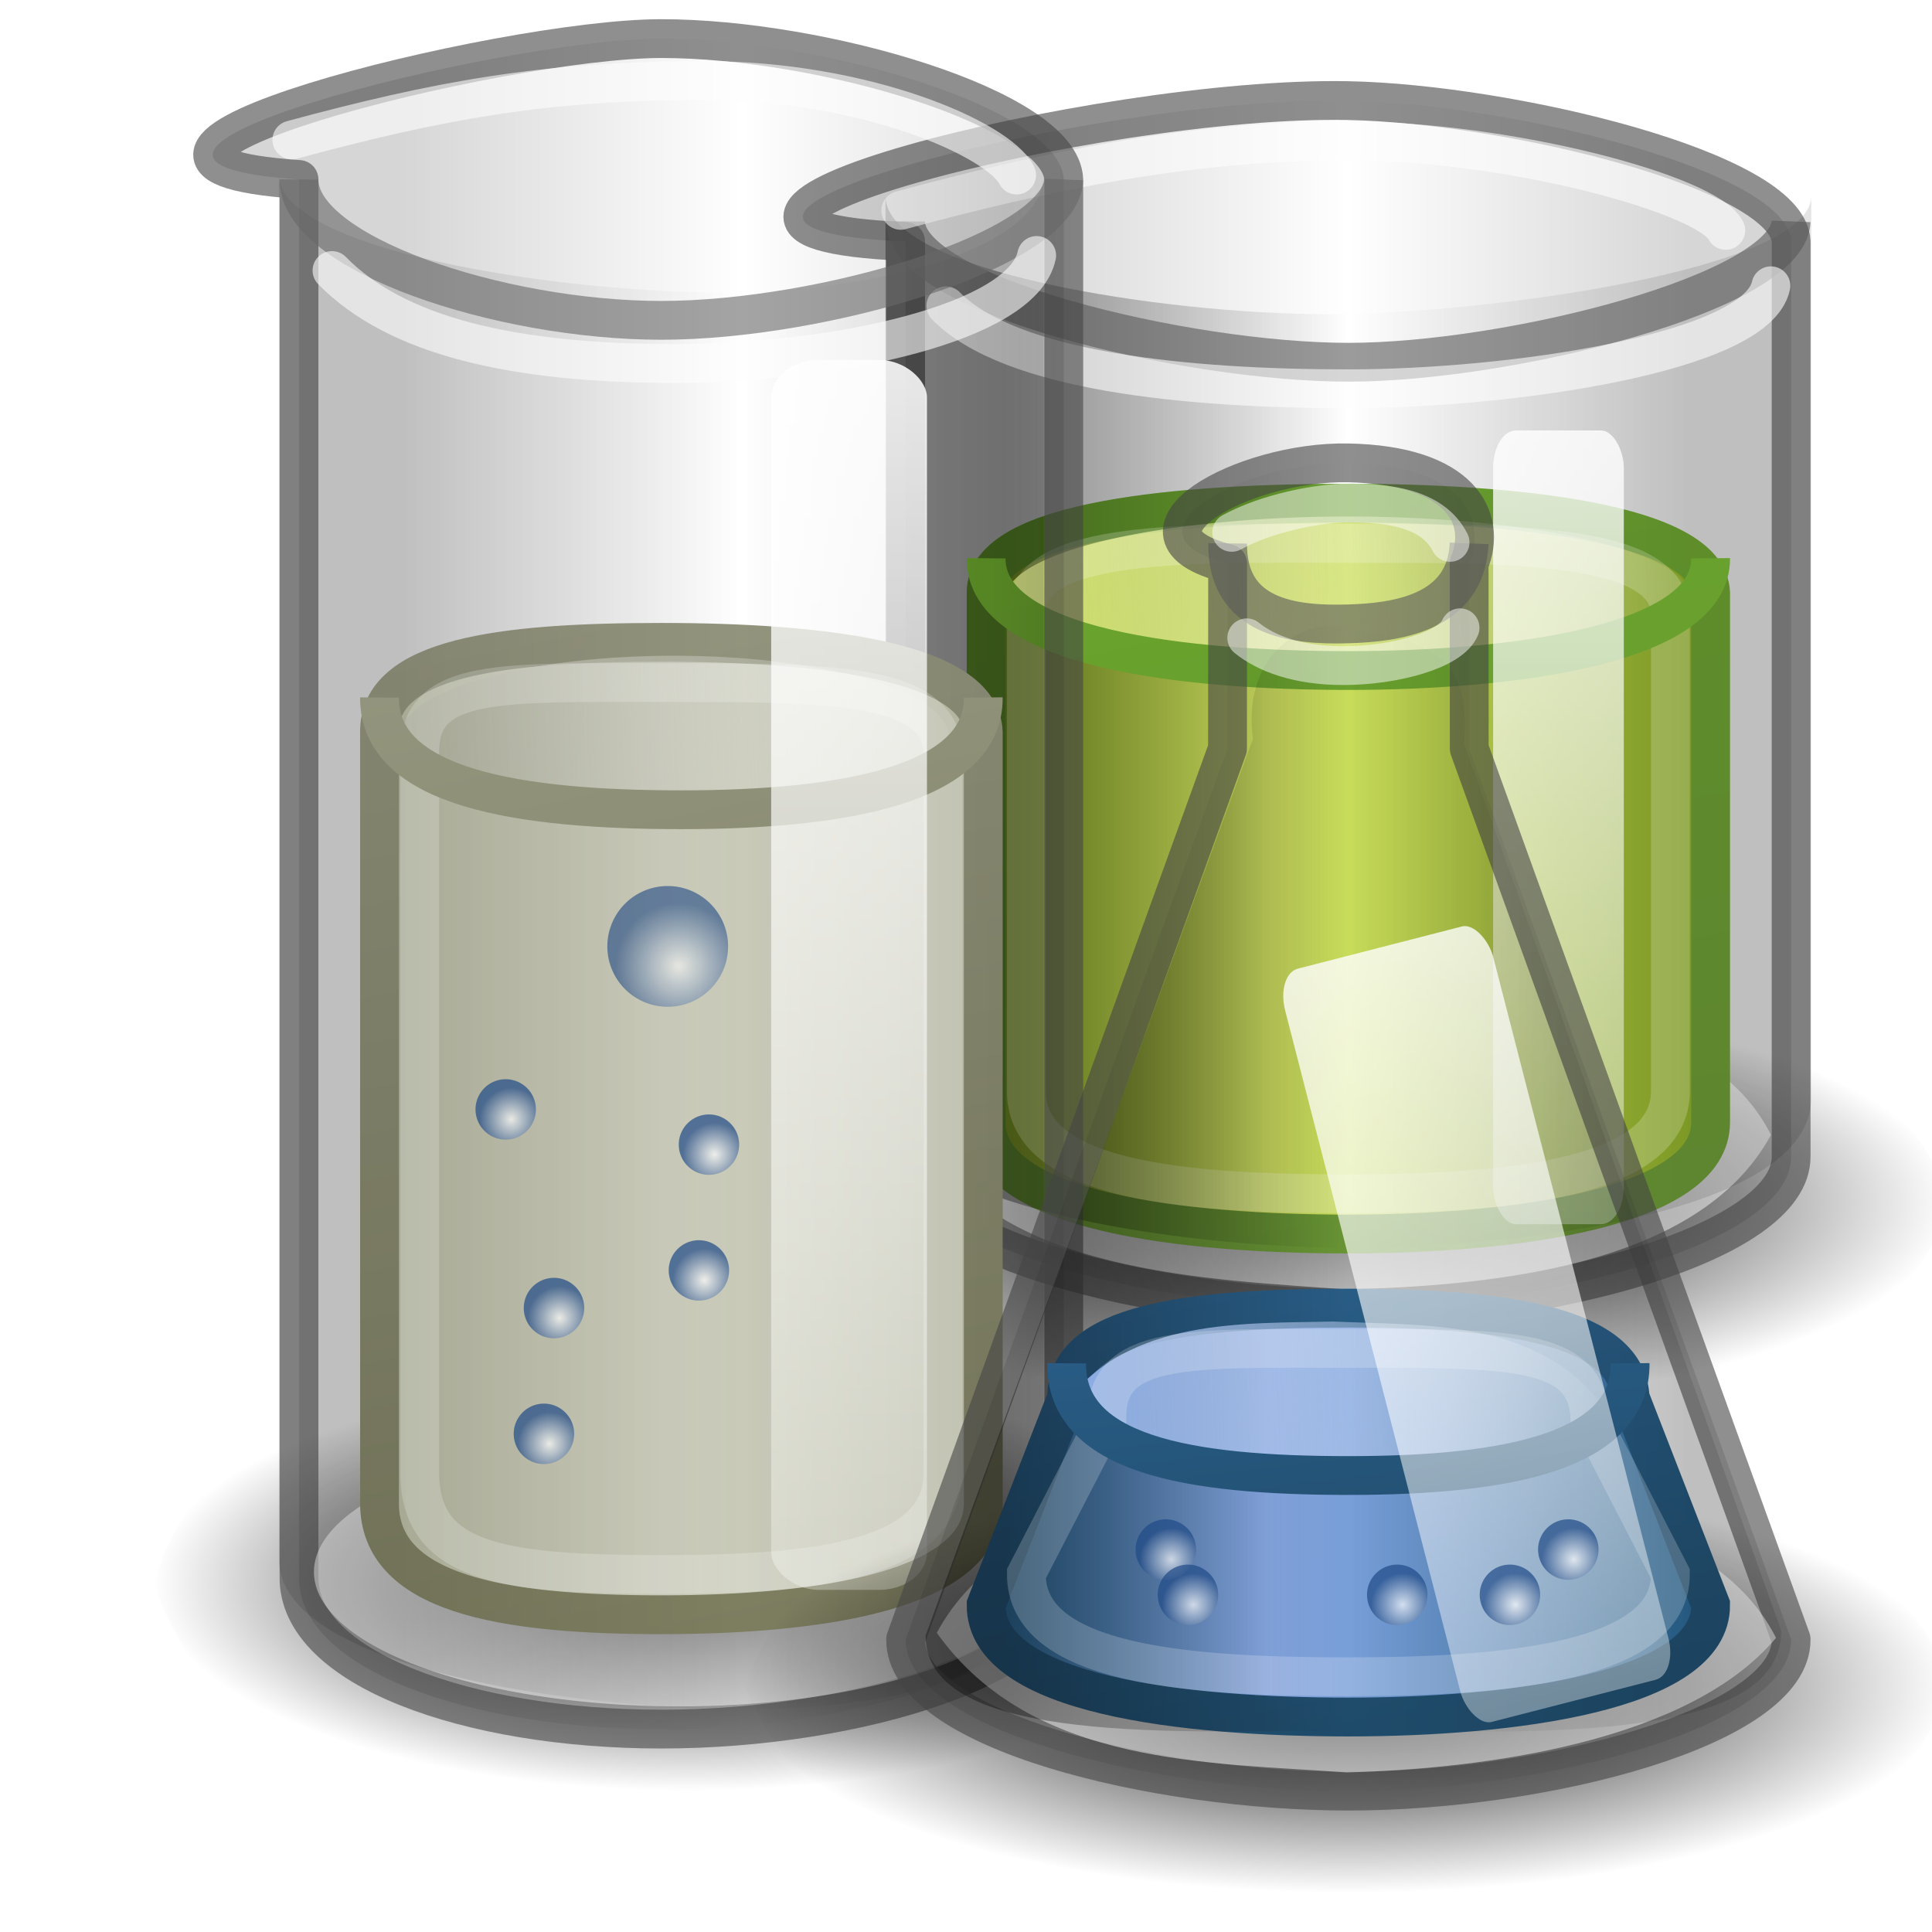 <?xml version="1.0" encoding="UTF-8" standalone="no"?>
<!-- Created with Inkscape (http://www.inkscape.org/) -->

<svg
   xmlns:svg="http://www.w3.org/2000/svg"
   xmlns="http://www.w3.org/2000/svg"
   xmlns:xlink="http://www.w3.org/1999/xlink"
   version="1.1"
   width="48"
   height="48"
   id="svg2945">
  <defs
     id="defs2947">
    <linearGradient
       id="linearGradient4384">
      <stop
         id="stop4386"
         style="stop-color:#8badea;stop-opacity:1"
         offset="0" />
      <stop
         id="stop4388"
         style="stop-color:#fbfbfb;stop-opacity:0"
         offset="1" />
    </linearGradient>
    <linearGradient
       id="linearGradient4376">
      <stop
         id="stop4378"
         style="stop-color:#2a648f;stop-opacity:1"
         offset="0" />
      <stop
         id="stop4380"
         style="stop-color:#8badea;stop-opacity:1"
         offset="0.379" />
      <stop
         id="stop4382"
         style="stop-color:#2a648f;stop-opacity:1"
         offset="1" />
    </linearGradient>
    <linearGradient
       id="linearGradient4364">
      <stop
         id="stop4366"
         style="stop-color:#4083c2;stop-opacity:1"
         offset="0" />
      <stop
         id="stop4368"
         style="stop-color:#1f4b6a;stop-opacity:1"
         offset="1" />
    </linearGradient>
    <linearGradient
       id="linearGradient3956">
      <stop
         id="stop3958"
         style="stop-color:#bcbea7;stop-opacity:1"
         offset="0" />
      <stop
         id="stop3960"
         style="stop-color:#cccdbc;stop-opacity:1"
         offset="0.379" />
      <stop
         id="stop3962"
         style="stop-color:#bcbea7;stop-opacity:1"
         offset="1" />
    </linearGradient>
    <linearGradient
       id="linearGradient3936">
      <stop
         id="stop3938"
         style="stop-color:#9c9e8a;stop-opacity:1"
         offset="0" />
      <stop
         id="stop3940"
         style="stop-color:#fbfbfb;stop-opacity:0"
         offset="1" />
    </linearGradient>
    <linearGradient
       id="linearGradient3926">
      <stop
         id="stop3928"
         style="stop-color:#9c9e8a;stop-opacity:1"
         offset="0" />
      <stop
         id="stop3930"
         style="stop-color:#7d7e60;stop-opacity:1"
         offset="1" />
    </linearGradient>
    <linearGradient
       id="linearGradient4299">
      <stop
         id="stop4301"
         style="stop-color:#d7e865;stop-opacity:1"
         offset="0" />
      <stop
         id="stop4303"
         style="stop-color:#fbfbfb;stop-opacity:0"
         offset="1" />
    </linearGradient>
    <linearGradient
       id="linearGradient4291">
      <stop
         id="stop4293"
         style="stop-color:#8cab29;stop-opacity:1"
         offset="0" />
      <stop
         id="stop4295"
         style="stop-color:#d7e865;stop-opacity:1"
         offset="0.379" />
      <stop
         id="stop4297"
         style="stop-color:#8cab29;stop-opacity:1"
         offset="1" />
    </linearGradient>
    <linearGradient
       id="linearGradient4281">
      <stop
         id="stop4283"
         style="stop-color:#69aa28;stop-opacity:1"
         offset="0" />
      <stop
         id="stop4285"
         style="stop-color:#699535;stop-opacity:1"
         offset="1" />
    </linearGradient>
    <linearGradient
       id="linearGradient4253">
      <stop
         id="stop4255"
         style="stop-color:#000000;stop-opacity:0.351"
         offset="0" />
      <stop
         id="stop4257"
         style="stop-color:#000000;stop-opacity:0"
         offset="0.5" />
      <stop
         id="stop4259"
         style="stop-color:#000000;stop-opacity:0.106"
         offset="1" />
    </linearGradient>
    <linearGradient
       id="linearGradient4241">
      <stop
         id="stop4243"
         style="stop-color:#000000;stop-opacity:0.271"
         offset="0" />
      <stop
         id="stop4249"
         style="stop-color:#000000;stop-opacity:0"
         offset="0.5" />
      <stop
         id="stop4245"
         style="stop-color:#000000;stop-opacity:0.271"
         offset="1" />
    </linearGradient>
    <linearGradient
       id="linearGradient3280">
      <stop
         id="stop3282"
         style="stop-color:#000000;stop-opacity:1"
         offset="0" />
      <stop
         id="stop3284"
         style="stop-color:#000000;stop-opacity:0"
         offset="1" />
    </linearGradient>
    <linearGradient
       id="linearGradient9421">
      <stop
         id="stop9423"
         style="stop-color:#ffffff;stop-opacity:1"
         offset="0" />
      <stop
         id="stop9425"
         style="stop-color:#ffffff;stop-opacity:0"
         offset="1" />
    </linearGradient>
    <filter
       x="-0.83"
       y="-0.065"
       width="2.659"
       height="1.129"
       color-interpolation-filters="sRGB"
       id="filter9752">
      <feGaussianBlur
         stdDeviation="1.037"
         id="feGaussianBlur9754" />
    </filter>
    <linearGradient
       id="linearGradient3280-7">
      <stop
         id="stop3282-6"
         style="stop-color:#000000;stop-opacity:1"
         offset="0" />
      <stop
         id="stop3284-8"
         style="stop-color:#000000;stop-opacity:0"
         offset="1" />
    </linearGradient>
    <linearGradient
       id="linearGradient4241-2">
      <stop
         id="stop4243-0"
         style="stop-color:#000000;stop-opacity:0.271"
         offset="0" />
      <stop
         id="stop4249-3"
         style="stop-color:#000000;stop-opacity:0"
         offset="0.5" />
      <stop
         id="stop4245-2"
         style="stop-color:#000000;stop-opacity:0.271"
         offset="1" />
    </linearGradient>
    <linearGradient
       id="linearGradient4253-9">
      <stop
         id="stop4255-7"
         style="stop-color:#000000;stop-opacity:0.106"
         offset="0" />
      <stop
         id="stop4257-5"
         style="stop-color:#000000;stop-opacity:0"
         offset="0.5" />
      <stop
         id="stop4259-1"
         style="stop-color:#000000;stop-opacity:0.106"
         offset="1" />
    </linearGradient>
    <linearGradient
       id="linearGradient9421-2">
      <stop
         id="stop9423-1"
         style="stop-color:#ffffff;stop-opacity:1"
         offset="0" />
      <stop
         id="stop9425-3"
         style="stop-color:#ffffff;stop-opacity:0"
         offset="1" />
    </linearGradient>
    <filter
       x="-0.83"
       y="-0.065"
       width="2.659"
       height="1.129"
       color-interpolation-filters="sRGB"
       id="filter9752-2">
      <feGaussianBlur
         stdDeviation="1.037"
         id="feGaussianBlur9754-7" />
    </filter>
    <radialGradient
       cx="21.344"
       cy="14.125"
       r="11.969"
       fx="21.344"
       fy="14.125"
       id="radialGradient3918"
       xlink:href="#linearGradient3280-7"
       gradientUnits="userSpaceOnUse"
       gradientTransform="matrix(1.108,0,0,0.431,-6.581,17.244)" />
    <linearGradient
       x1="718.5"
       y1="56.875"
       x2="718.5"
       y2="110.925"
       id="linearGradient3920"
       xlink:href="#linearGradient9421-2"
       gradientUnits="userSpaceOnUse"
       gradientTransform="translate(-696.971,-70.5)" />
    <linearGradient
       x1="18.805"
       y1="5.8"
       x2="26.856"
       y2="43.218"
       id="linearGradient3932"
       xlink:href="#linearGradient3926"
       gradientUnits="userSpaceOnUse"
       gradientTransform="matrix(1,0,0,0.93,-5.071,-16.322)" />
    <linearGradient
       x1="22"
       y1="27.732"
       x2="29.624"
       y2="61.085"
       id="linearGradient3934"
       xlink:href="#linearGradient3926"
       gradientUnits="userSpaceOnUse"
       gradientTransform="matrix(1,0,0,0.93,-5.071,-36.322)" />
    <linearGradient
       x1="13.776"
       y1="44.446"
       x2="32.697"
       y2="43.446"
       id="linearGradient3942"
       xlink:href="#linearGradient3936"
       gradientUnits="userSpaceOnUse"
       gradientTransform="matrix(0.807,0,0,0.937,-1.991,-38.426)" />
    <linearGradient
       x1="15"
       y1="23"
       x2="32"
       y2="23"
       id="linearGradient3954"
       xlink:href="#linearGradient3956"
       gradientUnits="userSpaceOnUse"
       gradientTransform="matrix(1,0,0,0.93,-5.071,-16.322)" />
    <linearGradient
       x1="718.251"
       y1="65.346"
       x2="718.5"
       y2="110.925"
       id="linearGradient3970"
       xlink:href="#linearGradient9421"
       gradientUnits="userSpaceOnUse"
       gradientTransform="translate(-679.657,-79.585)" />
    <linearGradient
       x1="22"
       y1="27.732"
       x2="29.624"
       y2="61.085"
       id="linearGradient3972"
       xlink:href="#linearGradient4281"
       gradientUnits="userSpaceOnUse"
       gradientTransform="matrix(1,0,0,0.93,10,-39.781)" />
    <linearGradient
       x1="13.776"
       y1="44.446"
       x2="32.697"
       y2="43.446"
       id="linearGradient3974"
       xlink:href="#linearGradient4299"
       gradientUnits="userSpaceOnUse"
       gradientTransform="matrix(1.006,0,0,0.937,10.141,-41.885)" />
    <linearGradient
       x1="15"
       y1="23"
       x2="32"
       y2="23"
       id="linearGradient3976"
       xlink:href="#linearGradient4253"
       gradientUnits="userSpaceOnUse"
       gradientTransform="matrix(1,0,0,0.93,10,-25.781)" />
    <linearGradient
       x1="15"
       y1="23"
       x2="32"
       y2="23"
       id="linearGradient3978"
       xlink:href="#linearGradient4291"
       gradientUnits="userSpaceOnUse"
       gradientTransform="matrix(1,0,0,0.93,10,-25.781)" />
    <linearGradient
       x1="18.805"
       y1="5.8"
       x2="26.856"
       y2="43.218"
       id="linearGradient3980"
       xlink:href="#linearGradient4281"
       gradientUnits="userSpaceOnUse"
       gradientTransform="matrix(1,0,0,0.93,10,-25.781)" />
    <linearGradient
       x1="15"
       y1="23"
       x2="32"
       y2="23"
       id="linearGradient3982"
       xlink:href="#linearGradient4241"
       gradientUnits="userSpaceOnUse"
       gradientTransform="matrix(1,0,0,0.93,10,-26.781)" />
    <radialGradient
       cx="21.344"
       cy="14.125"
       r="11.969"
       fx="21.344"
       fy="14.125"
       id="radialGradient3984"
       xlink:href="#linearGradient3280"
       gradientUnits="userSpaceOnUse"
       gradientTransform="matrix(1.253,0,0,0.431,6.751,7.785)" />
    <linearGradient
       x1="15"
       y1="23"
       x2="32"
       y2="23"
       id="linearGradient3986"
       xlink:href="#linearGradient4253-9"
       gradientUnits="userSpaceOnUse"
       gradientTransform="matrix(1,0,0,0.93,-5.071,-16.322)" />
    <linearGradient
       x1="15"
       y1="23"
       x2="32"
       y2="23"
       id="linearGradient3988"
       xlink:href="#linearGradient4241-2"
       gradientUnits="userSpaceOnUse"
       gradientTransform="matrix(1,0,0,0.93,-5.071,-16.322)" />
    <linearGradient
       id="linearGradient10367">
      <stop
         id="stop10369"
         style="stop-color:#ffffff;stop-opacity:1"
         offset="0" />
      <stop
         id="stop10371"
         style="stop-color:#204a87;stop-opacity:1"
         offset="1" />
    </linearGradient>
    <radialGradient
       cx="550.625"
       cy="221.125"
       r="2.75"
       fx="550.625"
       fy="221.125"
       id="radialGradient5084"
       xlink:href="#linearGradient10367"
       gradientUnits="userSpaceOnUse"
       gradientTransform="matrix(0.57,0,0,0.57,-296.995,-118.038)" />
    <radialGradient
       cx="550.625"
       cy="221.125"
       r="2.75"
       fx="550.625"
       fy="221.125"
       id="radialGradient4224"
       xlink:href="#linearGradient10367"
       gradientUnits="userSpaceOnUse"
       gradientTransform="matrix(1.045,0,0,1.045,-25.028,-10.051)" />
    <radialGradient
       cx="550.625"
       cy="221.125"
       r="2.75"
       fx="550.625"
       fy="221.125"
       id="radialGradient4226"
       xlink:href="#linearGradient10367"
       gradientUnits="userSpaceOnUse"
       gradientTransform="matrix(1.045,0,0,1.045,-25.028,-10.051)" />
    <radialGradient
       cx="21.344"
       cy="14.125"
       r="11.969"
       fx="21.344"
       fy="14.125"
       id="radialGradient4330"
       xlink:href="#linearGradient3280"
       gradientUnits="userSpaceOnUse"
       gradientTransform="matrix(1.253,0,0,0.431,6.751,19.785)" />
    <linearGradient
       x1="15"
       y1="23"
       x2="32"
       y2="23"
       id="linearGradient4332"
       xlink:href="#linearGradient4241"
       gradientUnits="userSpaceOnUse"
       gradientTransform="matrix(1,0,0,0.93,10,-14.781)" />
    <linearGradient
       x1="15"
       y1="23"
       x2="32"
       y2="23"
       id="linearGradient4334"
       xlink:href="#linearGradient4376"
       gradientUnits="userSpaceOnUse"
       gradientTransform="matrix(1,0,0,0.93,10,-13.781)" />
    <linearGradient
       x1="18.805"
       y1="5.8"
       x2="26.856"
       y2="43.218"
       id="linearGradient4336"
       xlink:href="#linearGradient4364"
       gradientUnits="userSpaceOnUse"
       gradientTransform="matrix(1,0,0,0.93,10,-13.781)" />
    <linearGradient
       x1="15"
       y1="23"
       x2="32"
       y2="23"
       id="linearGradient4338"
       xlink:href="#linearGradient4253"
       gradientUnits="userSpaceOnUse"
       gradientTransform="matrix(1,0,0,0.93,10,-13.781)" />
    <linearGradient
       x1="13.776"
       y1="44.446"
       x2="32.697"
       y2="43.446"
       id="linearGradient4340"
       xlink:href="#linearGradient4384"
       gradientUnits="userSpaceOnUse"
       gradientTransform="matrix(0.785,0,0,0.937,14.902,-21.885)" />
    <linearGradient
       x1="20.007"
       y1="20.094"
       x2="23.5"
       y2="47.798"
       id="linearGradient4342"
       xlink:href="#linearGradient4364"
       gradientUnits="userSpaceOnUse"
       gradientTransform="matrix(1,0,0,0.93,10,-19.781)" />
    <linearGradient
       x1="718.251"
       y1="65.346"
       x2="718.5"
       y2="110.925"
       id="linearGradient4344"
       xlink:href="#linearGradient9421"
       gradientUnits="userSpaceOnUse"
       gradientTransform="translate(-629.657,-79.585)" />
    <radialGradient
       cx="550.625"
       cy="221.125"
       r="2.75"
       fx="550.625"
       fy="221.125"
       id="radialGradient4348"
       xlink:href="#linearGradient10367"
       gradientUnits="userSpaceOnUse"
       gradientTransform="matrix(1.045,0,0,1.045,-25.028,-10.051)" />
    <radialGradient
       cx="550.625"
       cy="221.125"
       r="2.75"
       fx="550.625"
       fy="221.125"
       id="radialGradient4350"
       xlink:href="#linearGradient10367"
       gradientUnits="userSpaceOnUse"
       gradientTransform="matrix(1.045,0,0,1.045,-25.028,-10.051)" />
    <radialGradient
       cx="550.625"
       cy="221.125"
       r="2.75"
       fx="550.625"
       fy="221.125"
       id="radialGradient4362"
       xlink:href="#linearGradient10367"
       gradientUnits="userSpaceOnUse"
       gradientTransform="matrix(0.285,0,0,0.285,-144.228,-51.213)" />
    <radialGradient
       cx="550.625"
       cy="221.125"
       r="2.75"
       fx="550.625"
       fy="221.125"
       id="radialGradient4392"
       xlink:href="#linearGradient10367"
       gradientUnits="userSpaceOnUse"
       gradientTransform="matrix(1.045,0,0,1.045,-25.028,-10.051)" />
    <radialGradient
       cx="550.625"
       cy="221.125"
       r="2.75"
       fx="550.625"
       fy="221.125"
       id="radialGradient4398"
       xlink:href="#linearGradient10367"
       gradientUnits="userSpaceOnUse"
       gradientTransform="matrix(1.045,0,0,1.045,-25.028,-10.051)" />
    <radialGradient
       cx="550.625"
       cy="221.125"
       r="2.75"
       fx="550.625"
       fy="221.125"
       id="radialGradient4400"
       xlink:href="#linearGradient10367"
       gradientUnits="userSpaceOnUse"
       gradientTransform="matrix(1.045,0,0,1.045,-25.028,-10.051)" />
    <radialGradient
       cx="550.625"
       cy="221.125"
       r="2.75"
       fx="550.625"
       fy="221.125"
       id="radialGradient2965"
       xlink:href="#linearGradient10367"
       gradientUnits="userSpaceOnUse"
       gradientTransform="matrix(0.285,0,0,0.285,-139.178,-50.338)" />
    <radialGradient
       cx="550.625"
       cy="221.125"
       r="2.75"
       fx="550.625"
       fy="221.125"
       id="radialGradient2967"
       xlink:href="#linearGradient10367"
       gradientUnits="userSpaceOnUse"
       gradientTransform="matrix(0.285,0,0,0.285,-139.428,-47.213)" />
  </defs>
  <g
     transform="translate(0,16)"
     id="layer1">
    <path
       d="m 48.5,13.866 c -2.077,5.618 -9.811,5.962 -15,6.134 -5.306,-0.234 -12.778,-0.503 -15,-6.134 2.076,-5.62 9.811,-5.963 15,-6.135 5.306,0.234 12.78,0.503 15,6.135 z"
       id="path3278"
       style="color:#000000;fill:url(#radialGradient3984);fill-opacity:1;fill-rule:nonzero;stroke:none;stroke-width:1;marker:none;visibility:visible;display:inline;overflow:visible" />
    <path
       d="m 22.5,-10 0,22.729 c -0.019,2.258 6.196,3.771 11,3.771 4.893,0 11.019,-1.596 11,-3.771 l 0,-22.729 c -0.071,-1.76 -7.001,-3.42 -11,-3.5 -6.242,-0.125 -18.991,3.152 -11,3.5 z"
       id="path2957"
       style="opacity:0.6;fill:url(#linearGradient3982);fill-opacity:1;stroke:#454545;stroke-width:0.964px;stroke-linecap:butt;stroke-linejoin:round;stroke-opacity:1" />
    <path
       d="M 44,12.193 C 42.199,15.54 36.825,15.948 33.45,16.035 30.108,15.784 24.659,15.657 22.9,12.193 24.701,8.846 30.075,8.937 33.45,8.85 c 3.342,0.251 8.791,-0.12 10.55,3.344 z"
       id="path4263"
       style="fill:#fbfbfb;fill-opacity:0.494;stroke:none" />
    <path
       d="m 24.5,-1.274 0,13.144 c -0.019,2.258 5,2.789 9,2.789 4,0 9.019,-0.614 9,-2.789 L 42.5,-1.274 c -0.071,-1.76 -5,-2.226 -9,-2.226 -4,0 -9.019,0.383 -9,2.226 z"
       id="path4265"
       style="fill:url(#linearGradient3978);fill-opacity:1;stroke:url(#linearGradient3980);stroke-width:0.964px;stroke-linecap:butt;stroke-linejoin:miter;stroke-opacity:1" />
    <path
       d="m 22,-11.133 0,22.397 C 21.981,14.02 29.5,15 33.5,15 c 4,0 11.519,-0.814 11.5,-3.736 l 0,-22.397 c 0.019,1.81 -8.036,2.939 -12.036,2.939 -4,0 -10.983,-1.046 -10.964,-2.939 z"
       id="path4251"
       style="fill:url(#linearGradient3976);fill-opacity:1;stroke:none" />
    <path
       d="m 42,-1.158 a 8.5,2.009 0 0 1 -17,0 8.5,2.009 0 1 1 17,0 z"
       id="path4271"
       style="fill:url(#linearGradient3974);fill-opacity:1;stroke:none" />
    <path
       d="m 25.5,-0.774 0,11.874 c -0.019,2.258 4,2.559 8,2.559 4,0 8.019,-0.384 8,-2.559 l 0,-11.874 c -0.071,-1.76 -4,-1.726 -8,-1.726 -4,0 -8.019,-0.117 -8,1.726 z"
       id="path2883"
       style="opacity:0.2;fill:none;stroke:#fefefe;stroke-width:0.964px;stroke-linecap:butt;stroke-linejoin:miter;stroke-opacity:1" />
    <path
       d="m 24.5,-2.13 c -0.019,2.258 5,2.789 9,2.789 4,0 9.019,-0.614 9,-2.789"
       id="path4417"
       style="fill:none;stroke:url(#linearGradient3972);stroke-width:0.964;stroke-linecap:butt;stroke-linejoin:miter;stroke-miterlimit:4;stroke-opacity:1;stroke-dasharray:none" />
    <path
       d="m 44.5,-10.5 c -0.071,1.76 -7,3.5 -11,3.5 -4,0 -11.019,-1.657 -11,-3.5"
       id="path4440"
       style="opacity:0.6;fill:none;stroke:#585858;stroke-width:0.964px;stroke-linecap:butt;stroke-linejoin:round;stroke-opacity:1" />
    <rect
       width="3.247"
       height="19.72"
       rx="0.565"
       ry="0.928"
       x="37.096"
       y="-5.305"
       id="rect9419"
       style="fill:url(#linearGradient3970);fill-opacity:1;stroke:none;display:inline;filter:url(#filter9752);enable-background:new" />
    <path
       d="M 42.877,-10.276 C 42.433,-11.164 37.5,-12.5 33.5,-12.5 c -4,0 -7.527,0.755 -11.121,1.726 M 23.5,-8.402 c 1.601,1.635 6,2.061 10,2.061 4,0 10.143,-0.882 10.498,-2.559"
       id="path2884"
       style="opacity:0.6;fill:none;stroke:#fefefe;stroke-width:0.964;stroke-linecap:round;stroke-linejoin:round;stroke-miterlimit:4;stroke-opacity:1;stroke-dasharray:none" />
    <path
       d="M 30.314,23.325 C 28.479,28.943 21.644,29.287 17.058,29.459 12.369,29.225 5.766,28.956 3.802,23.325 c 1.834,-5.62 8.67,-5.963 13.256,-6.135 4.689,0.234 11.294,0.503 13.256,6.135 z"
       id="path3278-3"
       style="color:#000000;fill:url(#radialGradient3918);fill-opacity:1;fill-rule:nonzero;stroke:none;stroke-width:1;marker:none;visibility:visible;display:inline;overflow:visible" />
    <path
       d="m 7.429,-11.541 0,34.729 c -0.019,2.258 4.196,3.771 9,3.771 4.893,0 10.019,-1.596 10,-3.771 l 0,-34.729 c -0.071,-1.76 -6,-3.5 -10,-3.5 -4,0 -15.994,3.027 -9,3.5 z"
       id="path2957-3"
       style="opacity:0.6;fill:url(#linearGradient3988);fill-opacity:1;stroke:#454545;stroke-width:0.964px;stroke-linecap:butt;stroke-linejoin:round;stroke-opacity:1" />
    <path
       d="m 25.942,23.053 a 9.071,3.342 0 0 1 -18.142,0 9.071,3.342 0 1 1 18.142,0 z"
       id="path4263-2"
       style="fill:#fbfbfb;fill-opacity:0.494;stroke:none" />
    <path
       d="m 9.429,2.185 0,19.144 c -0.019,2.258 3,2.789 7,2.789 4,0 8.019,-0.614 8,-2.789 l 0,-19.144 c -0.071,-1.76 -4,-2.226 -8,-2.226 -4,0 -7.019,0.383 -7,2.226 z"
       id="path4265-3"
       style="fill:url(#linearGradient3954);fill-opacity:1;stroke:url(#linearGradient3932);stroke-width:0.964px;stroke-linecap:butt;stroke-linejoin:miter;stroke-opacity:1" />
    <path
       d="m 18.089,7.513 a 1.5,1.5 0 0 1 -3,0 1.5,1.5 0 1 1 3,0 z"
       id="path10450"
       style="opacity:0.6;fill:url(#radialGradient5084);fill-opacity:1;stroke:none;display:inline;enable-background:new" />
    <path
       d="m 6.929,-11.674 0,34.397 c -0.019,2.756 7.5,3.736 11.5,3.736 4,0 7.519,-0.814 7.5,-3.736 l 0,-34.397 c 0.019,1.81 -4.036,2.939 -8.036,2.939 -4,0 -10.983,-1.046 -10.964,-2.939 z"
       id="path4251-8"
       style="fill:url(#linearGradient3986);fill-opacity:1;stroke:none" />
    <path
       d="m 23.565,2.301 a 6.818,2.009 0 0 1 -13.637,0 6.818,2.009 0 1 1 13.637,0 z"
       id="path4271-6"
       style="fill:url(#linearGradient3942);fill-opacity:1;stroke:none" />
    <path
       d="m 10.429,2.685 0,17.874 c -0.019,2.258 2,2.559 6,2.559 4,0 7.019,-0.384 7,-2.559 l 0,-17.874 c -0.071,-1.76 -3,-1.726 -7,-1.726 -4,0 -6.019,-0.117 -6,1.726 z"
       id="path2883-1"
       style="opacity:0.2;fill:none;stroke:#fefefe;stroke-width:0.964px;stroke-linecap:butt;stroke-linejoin:miter;stroke-opacity:1" />
    <path
       d="M 9.429,1.329 C 9.41,3.587 12.929,4.118 16.929,4.118 c 4,0 7.519,-0.614 7.5,-2.789"
       id="path4417-6"
       style="fill:none;stroke:url(#linearGradient3934);stroke-width:0.964;stroke-linecap:butt;stroke-linejoin:miter;stroke-miterlimit:4;stroke-opacity:1;stroke-dasharray:none" />
    <path
       d="m 26.429,-11.541 c -0.071,1.76 -6,3.5 -10,3.5 -4,0 -9.018,-1.657 -9,-3.5"
       id="path4440-0"
       style="opacity:0.6;fill:none;stroke:#686868;stroke-width:0.964px;stroke-linecap:butt;stroke-linejoin:round;stroke-opacity:1" />
    <rect
       width="3.87"
       height="30.557"
       rx="1.187"
       ry="0.928"
       x="19.16"
       y="-7.057"
       id="rect9419-9"
       style="fill:url(#linearGradient3920);fill-opacity:1;stroke:none;display:inline;filter:url(#filter9752-2);enable-background:new" />
    <path
       d="m 552.625,220.125 a 2.75,2.75 0 1 1 -5.5,0 2.75,2.75 0 1 1 5.5,0 z"
       transform="matrix(0.273,0,0,0.273,-136.352,-43.596)"
       id="path10456"
       style="opacity:0.7;fill:url(#radialGradient4224);fill-opacity:1;stroke:none;display:inline;enable-background:new" />
    <path
       d="M 25.258,-11.651 C 24.813,-12.539 21.5,-14 17.5,-14 c -4,0 -6.655,0.506 -10.249,1.477 m 0.997,3.244 c 1.601,1.635 4.505,2.31 8.505,2.31 4,0 8.648,-1.007 9.003,-2.684"
       id="path3922"
       style="opacity:0.6;fill:none;stroke:#fefefe;stroke-width:0.964;stroke-linecap:round;stroke-linejoin:round;stroke-miterlimit:4;stroke-opacity:1;stroke-dasharray:none" />
    <path
       d="m 552.625,220.125 a 2.75,2.75 0 1 1 -5.5,0 2.75,2.75 0 1 1 5.5,0 z"
       transform="matrix(0.273,0,0,0.273,-136.602,-40.471)"
       id="path10458"
       style="opacity:0.7;fill:url(#radialGradient4226);fill-opacity:1;stroke:none;display:inline;enable-background:new" />
    <path
       d="m 48.5,25.866 c -2.077,5.618 -9.811,5.962 -15,6.134 -5.306,-0.234 -12.778,-0.503 -15,-6.134 2.076,-5.62 9.811,-5.963 15,-6.135 5.306,0.234 12.78,0.503 15,6.135 z"
       id="path4302"
       style="color:#000000;fill:url(#radialGradient4330);fill-opacity:1;fill-rule:nonzero;stroke:none;stroke-width:1;marker:none;visibility:visible;display:inline;overflow:visible" />
    <path
       d="M 30.5,-2 30.497,2.599 22.5,24.729 c -0.019,2.258 6.196,3.771 11,3.771 4.893,0 11.019,-1.596 11,-3.771 L 36.503,2.599 36.5,-2 C 36.968,-3.137 36.291,-4.443 33.5,-4.5 c -2.628,-0.054 -5.884,1.778 -3,2.5 z"
       id="path4304"
       style="opacity:0.6;fill:url(#linearGradient4332);fill-opacity:1;stroke:#454545;stroke-width:0.964px;stroke-linecap:butt;stroke-linejoin:round;stroke-opacity:1" />
    <path
       d="M 44.125,24.692 C 41.949,27.291 36.825,27.948 33.45,28.035 30.108,27.784 25.655,27.906 23.274,24.567 25.075,21.22 30.075,20.937 33.45,20.85 c 3.342,0.251 8.916,0.379 10.675,3.842 z"
       id="path4306"
       style="fill:#fbfbfb;fill-opacity:0.494;stroke:none" />
    <path
       d="m 26.5,18.726 -2,5.144 c -0.019,2.258 5,2.789 9,2.789 4,0 9.019,-0.614 9,-2.789 L 40.5,18.726 c -0.071,-1.76 -3,-2.226 -7,-2.226 -4,0 -7.019,0.383 -7,2.226 z"
       id="path4308"
       style="fill:url(#linearGradient4334);fill-opacity:1;stroke:url(#linearGradient4336);stroke-width:0.964px;stroke-linecap:butt;stroke-linejoin:miter;stroke-opacity:1" />
    <path
       d="M 31.128,2.362 22.997,24.634 C 22.978,27.391 29.5,27 33.5,27 c 4,0 10.771,0.432 10.753,-2.49 L 36.377,2.486 C 36.52,0.435 35.817,-0.063 33.213,-0.429 32.328,-0.553 30.86,0.269 31.128,2.362 z"
       id="path4310"
       style="fill:url(#linearGradient4338);fill-opacity:1;stroke:none" />
    <path
       d="m 39.758,18.842 c -1.551,2.107 -4.453,1.956 -6.631,2.009 -2.265,-0.106 -4.975,0.064 -6.631,-2.009 1.551,-2.107 4.453,-1.956 6.631,-2.009 2.265,0.106 4.975,-0.064 6.631,2.009 z"
       id="path4312"
       style="fill:url(#linearGradient4340);fill-opacity:1;stroke:none" />
    <path
       d="m 27.5,19.226 -2,3.874 c -0.019,2.258 4,2.559 8,2.559 4,0 8.019,-0.384 8,-2.559 l -2,-3.874 c -0.071,-1.76 -2,-1.726 -6,-1.726 -4,0 -6.019,-0.117 -6,1.726 z"
       id="path4314"
       style="opacity:0.2;fill:none;stroke:#fefefe;stroke-width:0.964px;stroke-linecap:butt;stroke-linejoin:miter;stroke-opacity:1" />
    <path
       d="m 26.5,17.87 c -0.019,2.258 3,2.789 7,2.789 4,0 7.019,-0.614 7,-2.789"
       id="path4316"
       style="fill:none;stroke:url(#linearGradient4342);stroke-width:0.964;stroke-linecap:butt;stroke-linejoin:miter;stroke-miterlimit:4;stroke-opacity:1;stroke-dasharray:none" />
    <path
       d="m 36.5,-2.5 c -0.071,1.76 -1.866,1.966 -3,2 -1.383,0.042 -3.019,-0.157 -3,-2"
       id="path4318"
       style="opacity:0.6;fill:none;stroke:#585858;stroke-width:0.964px;stroke-linecap:butt;stroke-linejoin:round;stroke-opacity:1" />
    <rect
       width="5.34"
       height="19.334"
       rx="0.565"
       ry="0.928"
       x="85.003"
       y="-4.919"
       transform="matrix(0.968,-0.249,0.249,0.968,-49.36,34.134)"
       id="rect4320"
       style="fill:url(#linearGradient4344);fill-opacity:1;stroke:none;display:inline;filter:url(#filter9752);enable-background:new" />
    <path
       d="M 36.026,-2.525 C 35.581,-3.413 34.386,-3.503 33.5,-3.503 c -0.761,0 -2.046,0.257 -2.899,0.729 m 0.374,2.621 c 0.48,0.389 1.266,0.69 2.401,0.69 1.259,0 2.669,-0.384 2.899,-0.94"
       id="path4322"
       style="opacity:0.5;fill:none;stroke:#fefefe;stroke-width:0.964;stroke-linecap:round;stroke-linejoin:round;stroke-miterlimit:4;stroke-opacity:1;stroke-dasharray:none" />
    <path
       d="m 552.625,220.125 a 2.75,2.75 0 1 1 -5.5,0 2.75,2.75 0 1 1 5.5,0 z"
       transform="matrix(0.273,0,0,0.273,-121.152,-37.596)"
       id="path4326"
       style="opacity:0.7;fill:url(#radialGradient4348);fill-opacity:1;stroke:none;display:inline;enable-background:new" />
    <path
       d="m 552.625,220.125 a 2.75,2.75 0 1 1 -5.5,0 2.75,2.75 0 1 1 5.5,0 z"
       transform="matrix(0.273,0,0,0.273,-115.402,-36.471)"
       id="path4328"
       style="opacity:0.7;fill:url(#radialGradient4350);fill-opacity:1;stroke:none;display:inline;enable-background:new" />
    <path
       d="m 13.314,11.563 a 0.75,0.75 0 0 1 -1.5,0 0.75,0.75 0 1 1 1.5,0 z"
       id="path4360"
       style="opacity:0.7;fill:url(#radialGradient4362);fill-opacity:1;stroke:none;display:inline;enable-background:new" />
    <path
       d="m 552.625,220.125 a 2.75,2.75 0 1 1 -5.5,0 2.75,2.75 0 1 1 5.5,0 z"
       transform="matrix(0.273,0,0,0.273,-120.602,-36.471)"
       id="path4390"
       style="opacity:0.7;fill:url(#radialGradient4392);fill-opacity:1;stroke:none;display:inline;enable-background:new" />
    <path
       d="m 552.625,220.125 a 2.75,2.75 0 1 1 -5.5,0 2.75,2.75 0 1 1 5.5,0 z"
       transform="matrix(0.273,0,0,0.273,-111.152,-37.596)"
       id="path4394"
       style="opacity:0.7;fill:url(#radialGradient4398);fill-opacity:1;stroke:none;display:inline;enable-background:new" />
    <path
       d="m 552.625,220.125 a 2.75,2.75 0 1 1 -5.5,0 2.75,2.75 0 1 1 5.5,0 z"
       transform="matrix(0.273,0,0,0.273,-112.602,-36.471)"
       id="path4396"
       style="opacity:0.7;fill:url(#radialGradient4400);fill-opacity:1;stroke:none;display:inline;enable-background:new" />
    <path
       d="m 18.364,12.438 a 0.75,0.75 0 0 1 -1.5,0 0.75,0.75 0 1 1 1.5,0 z"
       id="path2961"
       style="opacity:0.7;fill:url(#radialGradient2965);fill-opacity:1;stroke:none;display:inline;enable-background:new" />
    <path
       d="m 18.114,15.563 a 0.75,0.75 0 0 1 -1.5,0 0.75,0.75 0 1 1 1.5,0 z"
       id="path2963"
       style="opacity:0.7;fill:url(#radialGradient2967);fill-opacity:1;stroke:none;display:inline;enable-background:new" />
  </g>
</svg>
